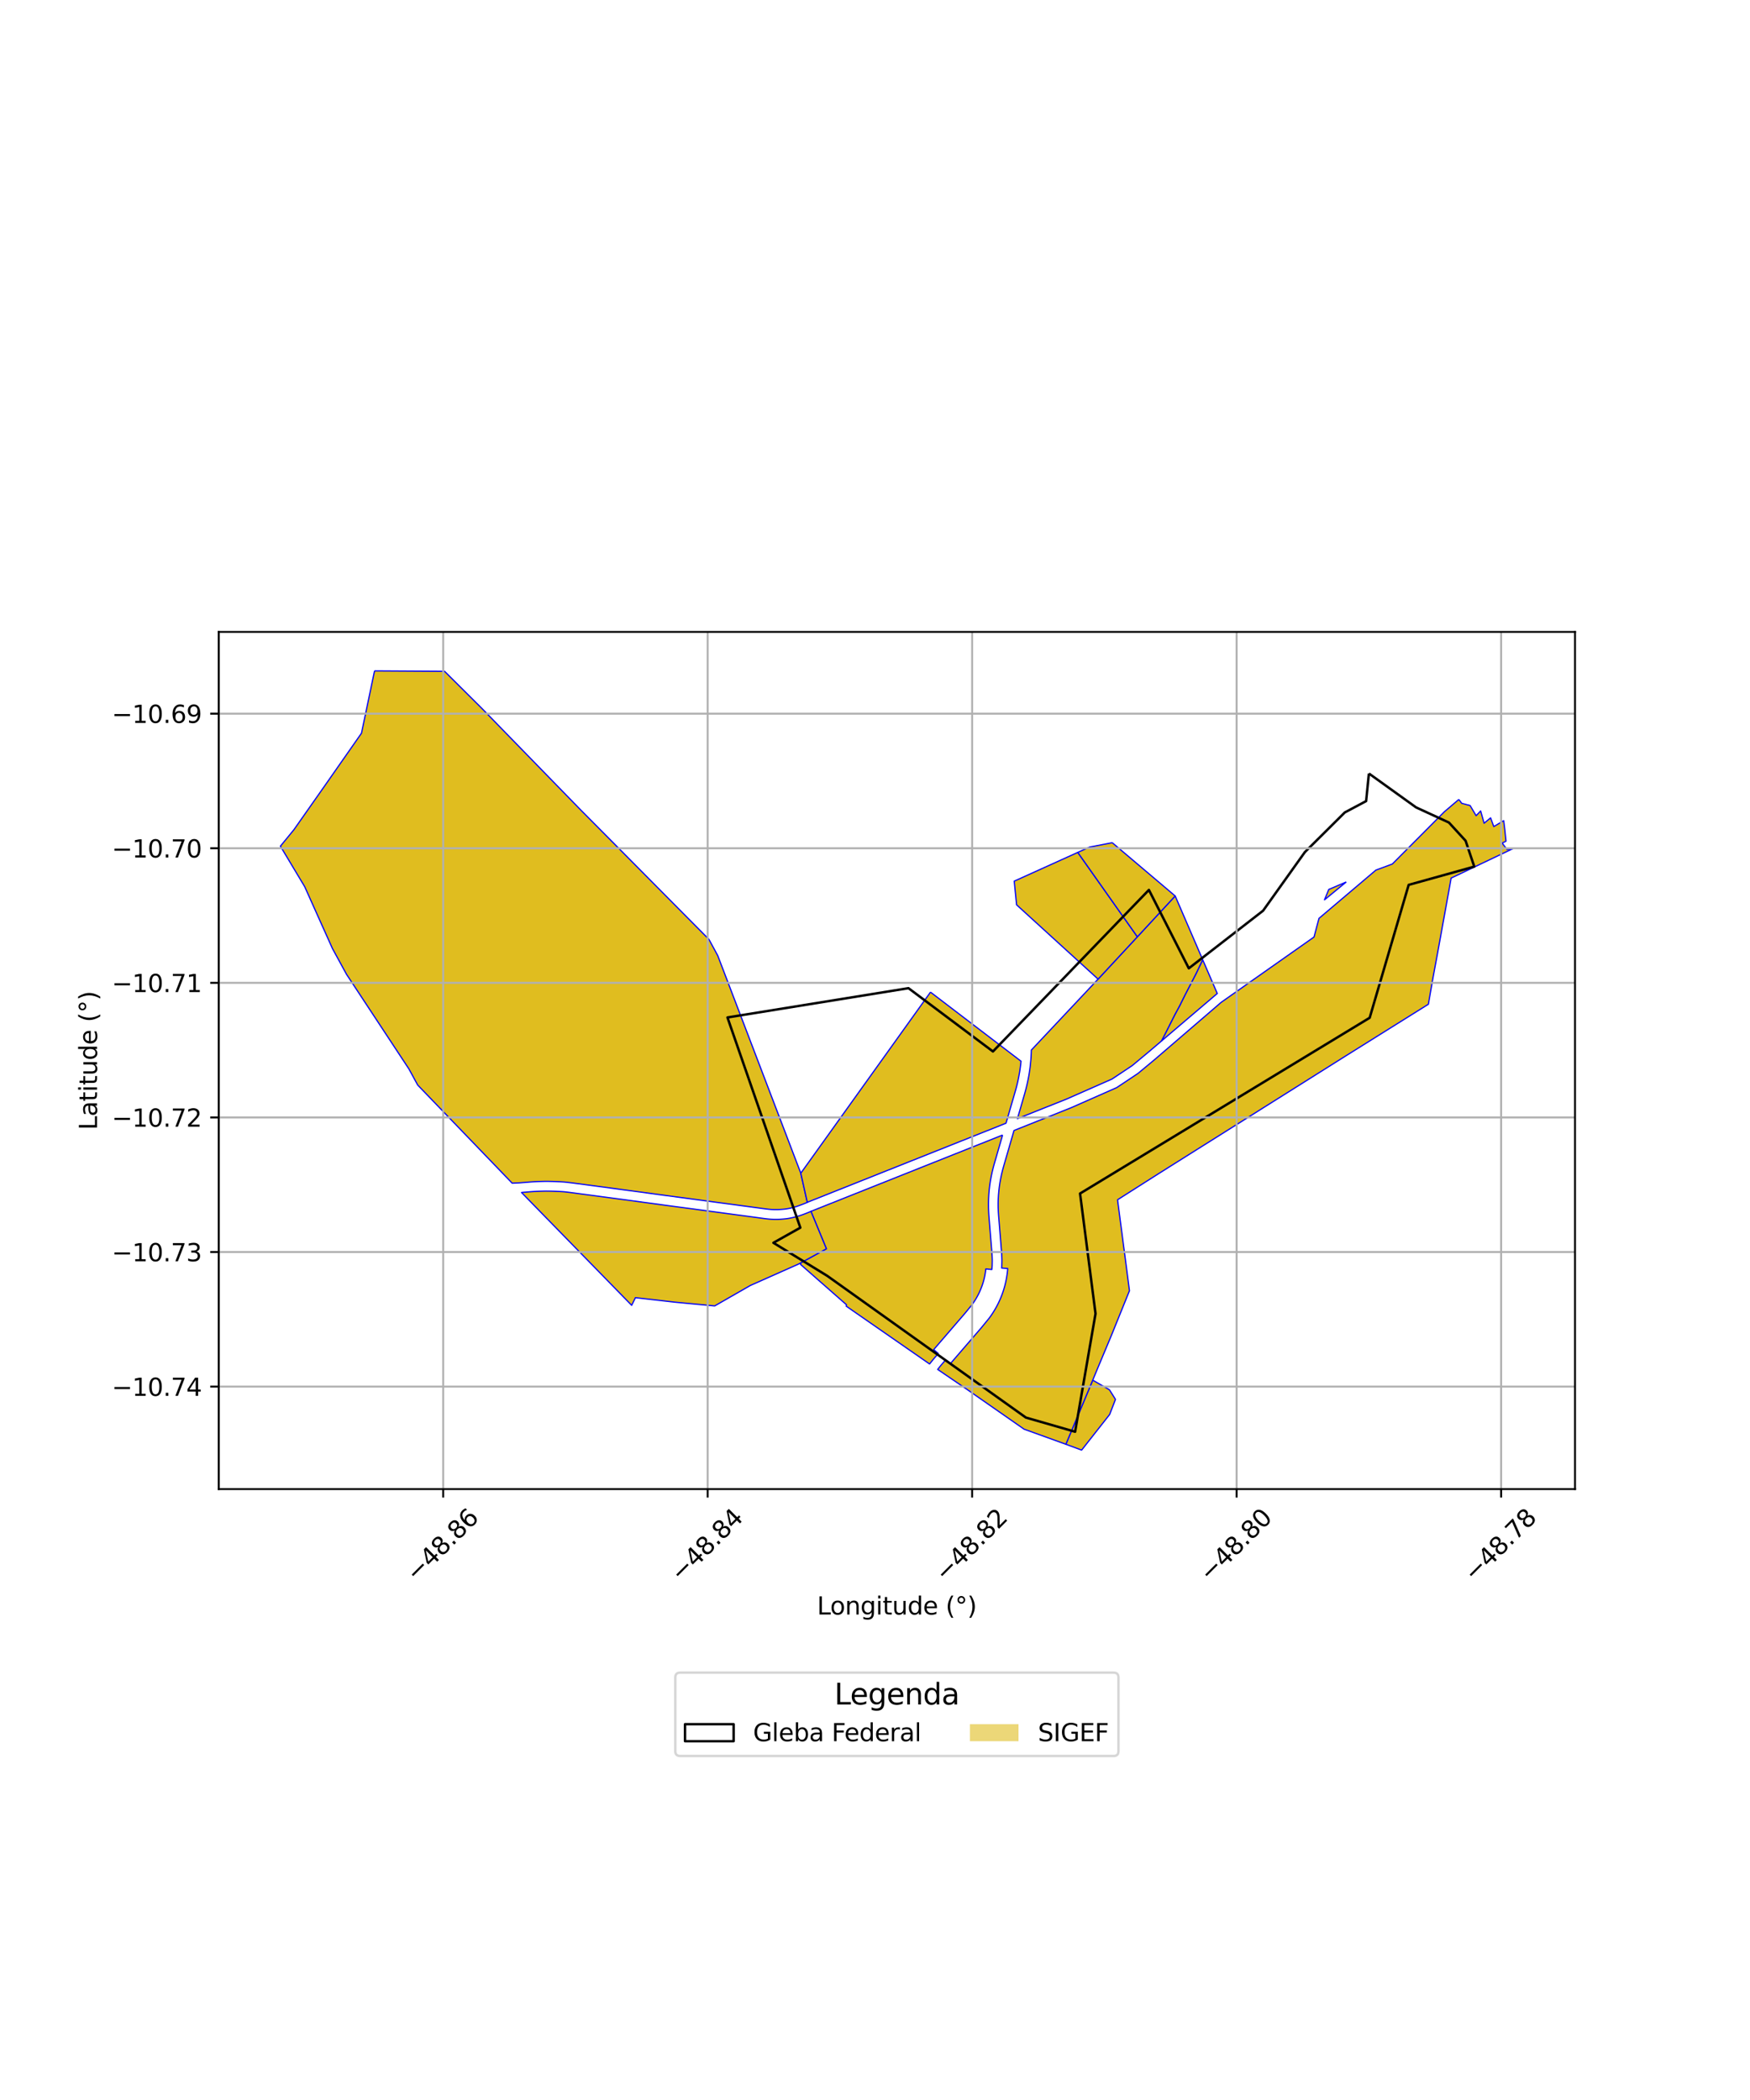 <?xml version="1.0" encoding="utf-8" standalone="no"?>
<!DOCTYPE svg PUBLIC "-//W3C//DTD SVG 1.1//EN"
  "http://www.w3.org/Graphics/SVG/1.1/DTD/svg11.dtd">
<svg xmlns:xlink="http://www.w3.org/1999/xlink" width="720pt" height="864pt" viewBox="0 0 720 864" xmlns="http://www.w3.org/2000/svg" version="1.1">
 <defs>
  <style type="text/css">*{stroke-linejoin: round; stroke-linecap: butt}</style>
 </defs>
 <g id="figure_1">
  <g id="patch_1">
   <path d="M 0 864 
L 720 864 
L 720 0 
L 0 0 
z
" style="fill: #ffffff"/>
  </g>
  <g id="axes_1">
   <g id="patch_2">
    <path d="M 90 612.642 
L 648 612.642 
L 648 259.998 
L 90 259.998 
z
" style="fill: #ffffff"/>
   </g>
   <g id="PatchCollection_1">
    <path d="M 449.586 567.833 
L 456.469 571.81 
L 458.94 575.744 
L 456.543 581.96 
L 445.016 596.613 
L 438.526 594.216 
L 449.586 567.833 
" clip-path="url(#p9f02dd4c73)" style="fill: #e0bd1f; stroke: #0000ff; stroke-width: 0.5"/>
    <path d="M 600.214 328.901 
L 601.378 330.498 
L 604.848 331.434 
L 607.323 335.606 
L 609.185 333.643 
L 610.597 338.704 
L 613.269 336.498 
L 614.587 340.073 
L 618.657 337.649 
L 619.124 341.394 
L 619.623 346.084 
L 618.03 346.862 
L 620.037 349.499 
L 622.636 349.068 
L 597.039 361.272 
L 594.956 372.844 
L 591.522 391.782 
L 589.508 402.651 
L 587.677 413.172 
L 553.917 434.284 
L 541.034 442.392 
L 518.197 456.759 
L 506.613 464.05 
L 492.578 472.874 
L 476.494 482.996 
L 459.808 493.611 
L 459.844 494.041 
L 463.43 521.372 
L 464.695 531.047 
L 457.214 549.549 
L 451.432 563.368 
L 449.586 567.833 
L 438.526 594.216 
L 421.331 588.004 
L 397.742 571.566 
L 385.777 563.417 
L 386.412 562.617 
L 386.685 562.277 
L 386.98 561.914 
L 387.27 561.564 
L 389.047 559.506 
L 390.926 561.145 
L 403.647 546.391 
L 407.017 542.279 
L 407.731 541.286 
L 408.412 540.27 
L 409.062 539.235 
L 409.68 538.18 
L 410.264 537.105 
L 410.814 536.011 
L 411.329 534.901 
L 411.81 533.776 
L 412.254 532.635 
L 412.664 531.481 
L 413.037 530.315 
L 413.374 529.137 
L 413.673 527.949 
L 413.935 526.753 
L 414.159 525.548 
L 414.346 524.338 
L 414.494 523.123 
L 414.604 521.903 
L 412.111 521.714 
L 412.167 521.064 
L 412.223 518.696 
L 412.21 518.182 
L 412.195 517.667 
L 412.176 517.151 
L 412.151 516.638 
L 412.124 516.124 
L 412.094 515.608 
L 412.059 515.095 
L 412.02 514.581 
L 411.978 514.069 
L 411.932 513.555 
L 410.961 501.568 
L 410.936 501.274 
L 410.912 500.98 
L 410.888 500.686 
L 410.865 500.393 
L 410.844 500.097 
L 410.823 499.804 
L 410.803 499.51 
L 410.784 499.214 
L 410.766 498.921 
L 410.747 498.625 
L 410.679 496.896 
L 410.664 495.166 
L 410.704 493.435 
L 410.797 491.706 
L 410.944 489.982 
L 411.145 488.262 
L 411.399 486.55 
L 411.706 484.848 
L 412.064 483.154 
L 412.476 481.474 
L 412.708 480.621 
L 412.865 480.052 
L 412.945 479.767 
L 413.027 479.484 
L 413.107 479.201 
L 413.19 478.918 
L 413.273 478.635 
L 417.189 465.116 
L 440.554 455.803 
L 459.431 447.477 
L 468.174 441.658 
L 475.184 435.83 
L 502.44 412.377 
L 540.632 385.51 
L 542.658 377.846 
L 566.089 357.976 
L 572.837 355.487 
L 594.265 333.968 
L 600.214 328.901 
" clip-path="url(#p9f02dd4c73)" style="fill: #e0bd1f; stroke: #0000ff; stroke-width: 0.5"/>
    <path d="M 412.495 466.986 
L 409.283 478.1 
L 409.198 478.393 
L 409.115 478.687 
L 409.032 478.981 
L 408.95 479.276 
L 408.869 479.57 
L 408.789 479.864 
L 408.709 480.159 
L 408.63 480.455 
L 408.187 482.256 
L 407.802 484.072 
L 407.474 485.898 
L 407.202 487.733 
L 406.987 489.578 
L 406.828 491.427 
L 406.729 493.28 
L 406.686 495.137 
L 406.702 496.992 
L 406.776 498.847 
L 406.794 499.151 
L 406.813 499.457 
L 406.833 499.762 
L 406.854 500.067 
L 406.875 500.371 
L 406.898 500.654 
L 406.921 500.98 
L 406.945 501.285 
L 406.971 501.589 
L 406.996 501.894 
L 407.968 513.881 
L 408.01 514.366 
L 408.051 514.849 
L 408.087 515.333 
L 408.121 515.819 
L 408.151 516.304 
L 408.177 516.788 
L 408.199 517.274 
L 408.217 517.759 
L 408.233 518.245 
L 408.245 518.731 
L 408.195 520.838 
L 408.065 522.321 
L 405.606 522.064 
L 405.476 523.13 
L 405.308 524.192 
L 405.104 525.245 
L 404.862 526.291 
L 404.583 527.326 
L 404.267 528.352 
L 403.913 529.366 
L 403.525 530.366 
L 403.101 531.35 
L 402.642 532.321 
L 402.149 533.273 
L 401.623 534.205 
L 401.063 535.12 
L 400.472 536.013 
L 399.848 536.885 
L 396.872 540.504 
L 384.154 555.263 
L 386.04 556.886 
L 384.223 558.989 
L 383.909 559.37 
L 383.6 559.749 
L 383.312 560.108 
L 383.025 560.47 
L 382.453 561.182 
L 348.144 537.386 
L 348.298 536.845 
L 329.37 520.223 
L 329.432 519.592 
L 339.999 513.793 
L 333.64 498.381 
L 412.495 466.986 
" clip-path="url(#p9f02dd4c73)" style="fill: #e0bd1f; stroke: #0000ff; stroke-width: 0.5"/>
    <path d="M 224.6 490.05 
L 225.304 490.054 
L 225.96 490.064 
L 226.63 490.079 
L 227.384 490.096 
L 228.124 490.119 
L 228.815 490.147 
L 229.547 490.178 
L 230.366 490.218 
L 231.079 490.262 
L 231.847 490.311 
L 232.604 490.384 
L 234.127 490.568 
L 234.883 490.661 
L 255.755 493.448 
L 273.72 495.877 
L 308.902 500.596 
L 312.849 501.128 
L 313.631 501.229 
L 314.438 501.339 
L 315.197 501.431 
L 315.822 501.503 
L 316.658 501.583 
L 317.509 501.634 
L 318.321 501.669 
L 319.112 501.677 
L 319.935 501.674 
L 320.749 501.645 
L 321.594 501.594 
L 322.381 501.531 
L 323.217 501.452 
L 324.052 501.339 
L 324.881 501.203 
L 325.578 501.065 
L 326.352 500.899 
L 327.236 500.686 
L 328.066 500.456 
L 328.903 500.199 
L 329.736 499.919 
L 330.544 499.63 
L 331.308 499.342 
L 332.08 499.042 
L 332.805 498.755 
L 333.64 498.381 
L 339.999 513.793 
L 329.432 519.592 
L 328.522 520.079 
L 308.696 528.891 
L 296.045 536.148 
L 294.038 537.302 
L 277.515 535.739 
L 261.426 533.901 
L 259.892 537.059 
L 214.566 490.634 
L 215.405 490.545 
L 216.213 490.482 
L 217.019 490.416 
L 217.788 490.351 
L 218.57 490.293 
L 219.303 490.241 
L 220.076 490.193 
L 220.861 490.153 
L 221.63 490.122 
L 222.398 490.099 
L 223.069 490.081 
L 223.864 490.061 
L 224.6 490.05 
" clip-path="url(#p9f02dd4c73)" style="fill: #e0bd1f; stroke: #0000ff; stroke-width: 0.5"/>
    <path d="M 154.094 276.027 
L 182.915 276.201 
L 198.206 291.403 
L 238.899 333.216 
L 247.628 342.016 
L 291.684 386.491 
L 295.038 392.675 
L 295.289 393.134 
L 329.471 482.691 
L 332.146 494.668 
L 331.333 495.035 
L 330.635 495.312 
L 329.894 495.6 
L 329.183 495.867 
L 328.439 496.133 
L 327.691 496.386 
L 326.956 496.61 
L 326.243 496.809 
L 325.477 496.993 
L 324.779 497.142 
L 324.177 497.262 
L 323.468 497.378 
L 322.767 497.473 
L 322.038 497.541 
L 321.316 497.599 
L 320.56 497.645 
L 319.855 497.67 
L 319.125 497.673 
L 318.428 497.665 
L 317.713 497.635 
L 316.965 497.59 
L 316.236 497.521 
L 315.661 497.455 
L 314.941 497.367 
L 314.151 497.259 
L 313.368 497.158 
L 309.431 496.627 
L 274.248 491.908 
L 256.282 489.479 
L 235.386 486.689 
L 234.605 486.592 
L 233.027 486.403 
L 232.161 486.32 
L 231.33 486.266 
L 230.586 486.22 
L 229.726 486.178 
L 228.977 486.146 
L 228.268 486.118 
L 227.491 486.094 
L 226.716 486.077 
L 226.031 486.06 
L 225.346 486.052 
L 224.585 486.046 
L 223.782 486.058 
L 222.969 486.078 
L 222.288 486.097 
L 221.489 486.12 
L 220.678 486.154 
L 219.854 486.195 
L 219.044 486.246 
L 218.281 486.298 
L 217.474 486.36 
L 216.692 486.426 
L 215.899 486.49 
L 215.093 486.554 
L 214.28 486.618 
L 213.528 486.675 
L 210.729 486.806 
L 171.853 446.423 
L 168.263 439.835 
L 142.539 400.818 
L 136.778 390.256 
L 125.351 364.793 
L 115.364 348.147 
L 120.932 341.353 
L 133.881 322.902 
L 148.725 301.656 
L 154.094 276.027 
" clip-path="url(#p9f02dd4c73)" style="fill: #e0bd1f; stroke: #0000ff; stroke-width: 0.5"/>
    <path d="M 382.83 408.193 
L 420.079 436.615 
L 419.921 438.068 
L 419.669 439.992 
L 419.495 441.114 
L 419.09 443.346 
L 418.86 444.456 
L 418.611 445.562 
L 418.342 446.665 
L 418.056 447.762 
L 417.991 448 
L 417.858 448.474 
L 417.792 448.712 
L 417.725 448.949 
L 417.659 449.186 
L 417.591 449.423 
L 417.453 449.897 
L 413.902 462.121 
L 332.146 494.668 
L 329.471 482.691 
L 382.83 408.193 
" clip-path="url(#p9f02dd4c73)" style="fill: #e0bd1f; stroke: #0000ff; stroke-width: 0.5"/>
    <path d="M 483.505 368.632 
L 494.848 394.917 
L 492.194 400.475 
L 487.551 409.453 
L 485.343 413.905 
L 483.397 417.499 
L 479.351 425.516 
L 477.935 428.242 
L 472.636 432.755 
L 465.803 438.436 
L 457.522 443.949 
L 439.023 452.107 
L 418.597 460.249 
L 421.203 451.254 
L 421.274 451.011 
L 421.345 450.767 
L 421.415 450.523 
L 421.486 450.278 
L 421.555 450.035 
L 421.623 449.791 
L 421.691 449.546 
L 421.759 449.302 
L 421.827 449.057 
L 421.895 448.812 
L 422.211 447.599 
L 422.506 446.379 
L 422.779 445.155 
L 423.032 443.926 
L 423.261 442.692 
L 423.47 441.454 
L 423.657 440.214 
L 423.822 438.969 
L 424.085 436.473 
L 424.123 436.036 
L 424.158 435.601 
L 424.189 435.164 
L 424.218 434.726 
L 424.244 434.289 
L 424.268 433.852 
L 424.289 433.415 
L 424.322 432.538 
L 424.324 432.029 
L 451.779 402.84 
L 467.946 385.425 
L 483.505 368.632 
" clip-path="url(#p9f02dd4c73)" style="fill: #e0bd1f; stroke: #0000ff; stroke-width: 0.5"/>
    <path d="M 443.426 350.701 
L 467.946 385.425 
L 451.779 402.84 
L 418.24 372.263 
L 417.283 362.525 
L 443.426 350.701 
" clip-path="url(#p9f02dd4c73)" style="fill: #e0bd1f; stroke: #0000ff; stroke-width: 0.5"/>
    <path d="M 457.617 346.715 
L 483.505 368.632 
L 467.946 385.425 
L 443.426 350.701 
L 448.326 348.494 
L 457.617 346.715 
" clip-path="url(#p9f02dd4c73)" style="fill: #e0bd1f; stroke: #0000ff; stroke-width: 0.5"/>
    <path d="M 553.9 362.864 
L 544.939 370.206 
L 546.692 365.942 
L 553.9 362.864 
" clip-path="url(#p9f02dd4c73)" style="fill: #e0bd1f; stroke: #0000ff; stroke-width: 0.5"/>
    <path d="M 494.848 394.917 
L 500.82 408.753 
L 477.935 428.242 
L 479.351 425.516 
L 483.397 417.499 
L 485.343 413.905 
L 487.551 409.453 
L 492.194 400.475 
L 494.848 394.917 
" clip-path="url(#p9f02dd4c73)" style="fill: #e0bd1f; stroke: #0000ff; stroke-width: 0.5"/>
   </g>
   <g id="PatchCollection_2">
    <path d="M 563.208 318.239 
L 582.623 332.191 
L 596.117 338.41 
L 602.992 345.925 
L 606.557 356.55 
L 579.567 364.065 
L 563.526 418.744 
L 444.365 491.044 
L 450.73 540.474 
L 442.328 589.063 
L 422.086 583.233 
L 340.353 524.926 
L 318.202 511.321 
L 329.277 505.102 
L 299.296 418.614 
L 373.772 406.564 
L 408.527 432.608 
L 472.691 366.138 
L 489.114 398.401 
L 519.668 374.69 
L 536.855 350.59 
L 553.278 334.264 
L 562.062 329.599 
L 563.208 318.239 
" clip-path="url(#p9f02dd4c73)" style="fill: none; stroke: #000000"/>
   </g>
   <g id="matplotlib.axis_1">
    <g id="xtick_1">
     <g id="line2d_1">
      <path d="M 182.336 612.642 
L 182.336 259.998 
" clip-path="url(#p9f02dd4c73)" style="fill: none; stroke: #b0b0b0; stroke-width: 0.8; stroke-linecap: square"/>
     </g>
     <g id="line2d_2">
      <defs>
       <path id="m4ff7dc785c" d="M 0 0 
L 0 3.5 
" style="stroke: #000000; stroke-width: 0.8"/>
      </defs>
      <g>
       <use xlink:href="#m4ff7dc785c" x="182.336" y="612.642" style="stroke: #000000; stroke-width: 0.8"/>
      </g>
     </g>
     <g id="text_1">
      <!-- −48.86 -->
      <g transform="translate(171.203 651.184) rotate(-45) scale(0.1 -0.1)">
       <defs>
        <path id="DejaVuSans-2212" d="M 678 2272 
L 4684 2272 
L 4684 1741 
L 678 1741 
L 678 2272 
z
" transform="scale(0.016)"/>
        <path id="DejaVuSans-34" d="M 2419 4116 
L 825 1625 
L 2419 1625 
L 2419 4116 
z
M 2253 4666 
L 3047 4666 
L 3047 1625 
L 3713 1625 
L 3713 1100 
L 3047 1100 
L 3047 0 
L 2419 0 
L 2419 1100 
L 313 1100 
L 313 1709 
L 2253 4666 
z
" transform="scale(0.016)"/>
        <path id="DejaVuSans-38" d="M 2034 2216 
Q 1584 2216 1326 1975 
Q 1069 1734 1069 1313 
Q 1069 891 1326 650 
Q 1584 409 2034 409 
Q 2484 409 2743 651 
Q 3003 894 3003 1313 
Q 3003 1734 2745 1975 
Q 2488 2216 2034 2216 
z
M 1403 2484 
Q 997 2584 770 2862 
Q 544 3141 544 3541 
Q 544 4100 942 4425 
Q 1341 4750 2034 4750 
Q 2731 4750 3128 4425 
Q 3525 4100 3525 3541 
Q 3525 3141 3298 2862 
Q 3072 2584 2669 2484 
Q 3125 2378 3379 2068 
Q 3634 1759 3634 1313 
Q 3634 634 3220 271 
Q 2806 -91 2034 -91 
Q 1263 -91 848 271 
Q 434 634 434 1313 
Q 434 1759 690 2068 
Q 947 2378 1403 2484 
z
M 1172 3481 
Q 1172 3119 1398 2916 
Q 1625 2713 2034 2713 
Q 2441 2713 2670 2916 
Q 2900 3119 2900 3481 
Q 2900 3844 2670 4047 
Q 2441 4250 2034 4250 
Q 1625 4250 1398 4047 
Q 1172 3844 1172 3481 
z
" transform="scale(0.016)"/>
        <path id="DejaVuSans-2e" d="M 684 794 
L 1344 794 
L 1344 0 
L 684 0 
L 684 794 
z
" transform="scale(0.016)"/>
        <path id="DejaVuSans-36" d="M 2113 2584 
Q 1688 2584 1439 2293 
Q 1191 2003 1191 1497 
Q 1191 994 1439 701 
Q 1688 409 2113 409 
Q 2538 409 2786 701 
Q 3034 994 3034 1497 
Q 3034 2003 2786 2293 
Q 2538 2584 2113 2584 
z
M 3366 4563 
L 3366 3988 
Q 3128 4100 2886 4159 
Q 2644 4219 2406 4219 
Q 1781 4219 1451 3797 
Q 1122 3375 1075 2522 
Q 1259 2794 1537 2939 
Q 1816 3084 2150 3084 
Q 2853 3084 3261 2657 
Q 3669 2231 3669 1497 
Q 3669 778 3244 343 
Q 2819 -91 2113 -91 
Q 1303 -91 875 529 
Q 447 1150 447 2328 
Q 447 3434 972 4092 
Q 1497 4750 2381 4750 
Q 2619 4750 2861 4703 
Q 3103 4656 3366 4563 
z
" transform="scale(0.016)"/>
       </defs>
       <use xlink:href="#DejaVuSans-2212"/>
       <use xlink:href="#DejaVuSans-34" transform="translate(83.789 0)"/>
       <use xlink:href="#DejaVuSans-38" transform="translate(147.412 0)"/>
       <use xlink:href="#DejaVuSans-2e" transform="translate(211.035 0)"/>
       <use xlink:href="#DejaVuSans-38" transform="translate(242.822 0)"/>
       <use xlink:href="#DejaVuSans-36" transform="translate(306.445 0)"/>
      </g>
     </g>
    </g>
    <g id="xtick_2">
     <g id="line2d_3">
      <path d="M 291.154 612.642 
L 291.154 259.998 
" clip-path="url(#p9f02dd4c73)" style="fill: none; stroke: #b0b0b0; stroke-width: 0.8; stroke-linecap: square"/>
     </g>
     <g id="line2d_4">
      <g>
       <use xlink:href="#m4ff7dc785c" x="291.154" y="612.642" style="stroke: #000000; stroke-width: 0.8"/>
      </g>
     </g>
     <g id="text_2">
      <!-- −48.84 -->
      <g transform="translate(280.021 651.184) rotate(-45) scale(0.1 -0.1)">
       <use xlink:href="#DejaVuSans-2212"/>
       <use xlink:href="#DejaVuSans-34" transform="translate(83.789 0)"/>
       <use xlink:href="#DejaVuSans-38" transform="translate(147.412 0)"/>
       <use xlink:href="#DejaVuSans-2e" transform="translate(211.035 0)"/>
       <use xlink:href="#DejaVuSans-38" transform="translate(242.822 0)"/>
       <use xlink:href="#DejaVuSans-34" transform="translate(306.445 0)"/>
      </g>
     </g>
    </g>
    <g id="xtick_3">
     <g id="line2d_5">
      <path d="M 399.971 612.642 
L 399.971 259.998 
" clip-path="url(#p9f02dd4c73)" style="fill: none; stroke: #b0b0b0; stroke-width: 0.8; stroke-linecap: square"/>
     </g>
     <g id="line2d_6">
      <g>
       <use xlink:href="#m4ff7dc785c" x="399.971" y="612.642" style="stroke: #000000; stroke-width: 0.8"/>
      </g>
     </g>
     <g id="text_3">
      <!-- −48.82 -->
      <g transform="translate(388.838 651.184) rotate(-45) scale(0.1 -0.1)">
       <defs>
        <path id="DejaVuSans-32" d="M 1228 531 
L 3431 531 
L 3431 0 
L 469 0 
L 469 531 
Q 828 903 1448 1529 
Q 2069 2156 2228 2338 
Q 2531 2678 2651 2914 
Q 2772 3150 2772 3378 
Q 2772 3750 2511 3984 
Q 2250 4219 1831 4219 
Q 1534 4219 1204 4116 
Q 875 4013 500 3803 
L 500 4441 
Q 881 4594 1212 4672 
Q 1544 4750 1819 4750 
Q 2544 4750 2975 4387 
Q 3406 4025 3406 3419 
Q 3406 3131 3298 2873 
Q 3191 2616 2906 2266 
Q 2828 2175 2409 1742 
Q 1991 1309 1228 531 
z
" transform="scale(0.016)"/>
       </defs>
       <use xlink:href="#DejaVuSans-2212"/>
       <use xlink:href="#DejaVuSans-34" transform="translate(83.789 0)"/>
       <use xlink:href="#DejaVuSans-38" transform="translate(147.412 0)"/>
       <use xlink:href="#DejaVuSans-2e" transform="translate(211.035 0)"/>
       <use xlink:href="#DejaVuSans-38" transform="translate(242.822 0)"/>
       <use xlink:href="#DejaVuSans-32" transform="translate(306.445 0)"/>
      </g>
     </g>
    </g>
    <g id="xtick_4">
     <g id="line2d_7">
      <path d="M 508.789 612.642 
L 508.789 259.998 
" clip-path="url(#p9f02dd4c73)" style="fill: none; stroke: #b0b0b0; stroke-width: 0.8; stroke-linecap: square"/>
     </g>
     <g id="line2d_8">
      <g>
       <use xlink:href="#m4ff7dc785c" x="508.789" y="612.642" style="stroke: #000000; stroke-width: 0.8"/>
      </g>
     </g>
     <g id="text_4">
      <!-- −48.80 -->
      <g transform="translate(497.656 651.184) rotate(-45) scale(0.1 -0.1)">
       <defs>
        <path id="DejaVuSans-30" d="M 2034 4250 
Q 1547 4250 1301 3770 
Q 1056 3291 1056 2328 
Q 1056 1369 1301 889 
Q 1547 409 2034 409 
Q 2525 409 2770 889 
Q 3016 1369 3016 2328 
Q 3016 3291 2770 3770 
Q 2525 4250 2034 4250 
z
M 2034 4750 
Q 2819 4750 3233 4129 
Q 3647 3509 3647 2328 
Q 3647 1150 3233 529 
Q 2819 -91 2034 -91 
Q 1250 -91 836 529 
Q 422 1150 422 2328 
Q 422 3509 836 4129 
Q 1250 4750 2034 4750 
z
" transform="scale(0.016)"/>
       </defs>
       <use xlink:href="#DejaVuSans-2212"/>
       <use xlink:href="#DejaVuSans-34" transform="translate(83.789 0)"/>
       <use xlink:href="#DejaVuSans-38" transform="translate(147.412 0)"/>
       <use xlink:href="#DejaVuSans-2e" transform="translate(211.035 0)"/>
       <use xlink:href="#DejaVuSans-38" transform="translate(242.822 0)"/>
       <use xlink:href="#DejaVuSans-30" transform="translate(306.445 0)"/>
      </g>
     </g>
    </g>
    <g id="xtick_5">
     <g id="line2d_9">
      <path d="M 617.607 612.642 
L 617.607 259.998 
" clip-path="url(#p9f02dd4c73)" style="fill: none; stroke: #b0b0b0; stroke-width: 0.8; stroke-linecap: square"/>
     </g>
     <g id="line2d_10">
      <g>
       <use xlink:href="#m4ff7dc785c" x="617.607" y="612.642" style="stroke: #000000; stroke-width: 0.8"/>
      </g>
     </g>
     <g id="text_5">
      <!-- −48.78 -->
      <g transform="translate(606.474 651.184) rotate(-45) scale(0.1 -0.1)">
       <defs>
        <path id="DejaVuSans-37" d="M 525 4666 
L 3525 4666 
L 3525 4397 
L 1831 0 
L 1172 0 
L 2766 4134 
L 525 4134 
L 525 4666 
z
" transform="scale(0.016)"/>
       </defs>
       <use xlink:href="#DejaVuSans-2212"/>
       <use xlink:href="#DejaVuSans-34" transform="translate(83.789 0)"/>
       <use xlink:href="#DejaVuSans-38" transform="translate(147.412 0)"/>
       <use xlink:href="#DejaVuSans-2e" transform="translate(211.035 0)"/>
       <use xlink:href="#DejaVuSans-37" transform="translate(242.822 0)"/>
       <use xlink:href="#DejaVuSans-38" transform="translate(306.445 0)"/>
      </g>
     </g>
    </g>
    <g id="text_6">
     <!-- Longitude (°) -->
     <g transform="translate(336.14 664.253) scale(0.1 -0.1)">
      <defs>
       <path id="DejaVuSans-4c" d="M 628 4666 
L 1259 4666 
L 1259 531 
L 3531 531 
L 3531 0 
L 628 0 
L 628 4666 
z
" transform="scale(0.016)"/>
       <path id="DejaVuSans-6f" d="M 1959 3097 
Q 1497 3097 1228 2736 
Q 959 2375 959 1747 
Q 959 1119 1226 758 
Q 1494 397 1959 397 
Q 2419 397 2687 759 
Q 2956 1122 2956 1747 
Q 2956 2369 2687 2733 
Q 2419 3097 1959 3097 
z
M 1959 3584 
Q 2709 3584 3137 3096 
Q 3566 2609 3566 1747 
Q 3566 888 3137 398 
Q 2709 -91 1959 -91 
Q 1206 -91 779 398 
Q 353 888 353 1747 
Q 353 2609 779 3096 
Q 1206 3584 1959 3584 
z
" transform="scale(0.016)"/>
       <path id="DejaVuSans-6e" d="M 3513 2113 
L 3513 0 
L 2938 0 
L 2938 2094 
Q 2938 2591 2744 2837 
Q 2550 3084 2163 3084 
Q 1697 3084 1428 2787 
Q 1159 2491 1159 1978 
L 1159 0 
L 581 0 
L 581 3500 
L 1159 3500 
L 1159 2956 
Q 1366 3272 1645 3428 
Q 1925 3584 2291 3584 
Q 2894 3584 3203 3211 
Q 3513 2838 3513 2113 
z
" transform="scale(0.016)"/>
       <path id="DejaVuSans-67" d="M 2906 1791 
Q 2906 2416 2648 2759 
Q 2391 3103 1925 3103 
Q 1463 3103 1205 2759 
Q 947 2416 947 1791 
Q 947 1169 1205 825 
Q 1463 481 1925 481 
Q 2391 481 2648 825 
Q 2906 1169 2906 1791 
z
M 3481 434 
Q 3481 -459 3084 -895 
Q 2688 -1331 1869 -1331 
Q 1566 -1331 1297 -1286 
Q 1028 -1241 775 -1147 
L 775 -588 
Q 1028 -725 1275 -790 
Q 1522 -856 1778 -856 
Q 2344 -856 2625 -561 
Q 2906 -266 2906 331 
L 2906 616 
Q 2728 306 2450 153 
Q 2172 0 1784 0 
Q 1141 0 747 490 
Q 353 981 353 1791 
Q 353 2603 747 3093 
Q 1141 3584 1784 3584 
Q 2172 3584 2450 3431 
Q 2728 3278 2906 2969 
L 2906 3500 
L 3481 3500 
L 3481 434 
z
" transform="scale(0.016)"/>
       <path id="DejaVuSans-69" d="M 603 3500 
L 1178 3500 
L 1178 0 
L 603 0 
L 603 3500 
z
M 603 4863 
L 1178 4863 
L 1178 4134 
L 603 4134 
L 603 4863 
z
" transform="scale(0.016)"/>
       <path id="DejaVuSans-74" d="M 1172 4494 
L 1172 3500 
L 2356 3500 
L 2356 3053 
L 1172 3053 
L 1172 1153 
Q 1172 725 1289 603 
Q 1406 481 1766 481 
L 2356 481 
L 2356 0 
L 1766 0 
Q 1100 0 847 248 
Q 594 497 594 1153 
L 594 3053 
L 172 3053 
L 172 3500 
L 594 3500 
L 594 4494 
L 1172 4494 
z
" transform="scale(0.016)"/>
       <path id="DejaVuSans-75" d="M 544 1381 
L 544 3500 
L 1119 3500 
L 1119 1403 
Q 1119 906 1312 657 
Q 1506 409 1894 409 
Q 2359 409 2629 706 
Q 2900 1003 2900 1516 
L 2900 3500 
L 3475 3500 
L 3475 0 
L 2900 0 
L 2900 538 
Q 2691 219 2414 64 
Q 2138 -91 1772 -91 
Q 1169 -91 856 284 
Q 544 659 544 1381 
z
M 1991 3584 
L 1991 3584 
z
" transform="scale(0.016)"/>
       <path id="DejaVuSans-64" d="M 2906 2969 
L 2906 4863 
L 3481 4863 
L 3481 0 
L 2906 0 
L 2906 525 
Q 2725 213 2448 61 
Q 2172 -91 1784 -91 
Q 1150 -91 751 415 
Q 353 922 353 1747 
Q 353 2572 751 3078 
Q 1150 3584 1784 3584 
Q 2172 3584 2448 3432 
Q 2725 3281 2906 2969 
z
M 947 1747 
Q 947 1113 1208 752 
Q 1469 391 1925 391 
Q 2381 391 2643 752 
Q 2906 1113 2906 1747 
Q 2906 2381 2643 2742 
Q 2381 3103 1925 3103 
Q 1469 3103 1208 2742 
Q 947 2381 947 1747 
z
" transform="scale(0.016)"/>
       <path id="DejaVuSans-65" d="M 3597 1894 
L 3597 1613 
L 953 1613 
Q 991 1019 1311 708 
Q 1631 397 2203 397 
Q 2534 397 2845 478 
Q 3156 559 3463 722 
L 3463 178 
Q 3153 47 2828 -22 
Q 2503 -91 2169 -91 
Q 1331 -91 842 396 
Q 353 884 353 1716 
Q 353 2575 817 3079 
Q 1281 3584 2069 3584 
Q 2775 3584 3186 3129 
Q 3597 2675 3597 1894 
z
M 3022 2063 
Q 3016 2534 2758 2815 
Q 2500 3097 2075 3097 
Q 1594 3097 1305 2825 
Q 1016 2553 972 2059 
L 3022 2063 
z
" transform="scale(0.016)"/>
       <path id="DejaVuSans-20" transform="scale(0.016)"/>
       <path id="DejaVuSans-28" d="M 1984 4856 
Q 1566 4138 1362 3434 
Q 1159 2731 1159 2009 
Q 1159 1288 1364 580 
Q 1569 -128 1984 -844 
L 1484 -844 
Q 1016 -109 783 600 
Q 550 1309 550 2009 
Q 550 2706 781 3412 
Q 1013 4119 1484 4856 
L 1984 4856 
z
" transform="scale(0.016)"/>
       <path id="DejaVuSans-b0" d="M 1600 4347 
Q 1350 4347 1178 4173 
Q 1006 4000 1006 3750 
Q 1006 3503 1178 3333 
Q 1350 3163 1600 3163 
Q 1850 3163 2022 3333 
Q 2194 3503 2194 3750 
Q 2194 3997 2020 4172 
Q 1847 4347 1600 4347 
z
M 1600 4750 
Q 1800 4750 1984 4673 
Q 2169 4597 2303 4453 
Q 2447 4313 2519 4134 
Q 2591 3956 2591 3750 
Q 2591 3338 2302 3052 
Q 2013 2766 1594 2766 
Q 1172 2766 890 3047 
Q 609 3328 609 3750 
Q 609 4169 896 4459 
Q 1184 4750 1600 4750 
z
" transform="scale(0.016)"/>
       <path id="DejaVuSans-29" d="M 513 4856 
L 1013 4856 
Q 1481 4119 1714 3412 
Q 1947 2706 1947 2009 
Q 1947 1309 1714 600 
Q 1481 -109 1013 -844 
L 513 -844 
Q 928 -128 1133 580 
Q 1338 1288 1338 2009 
Q 1338 2731 1133 3434 
Q 928 4138 513 4856 
z
" transform="scale(0.016)"/>
      </defs>
      <use xlink:href="#DejaVuSans-4c"/>
      <use xlink:href="#DejaVuSans-6f" transform="translate(53.963 0)"/>
      <use xlink:href="#DejaVuSans-6e" transform="translate(115.145 0)"/>
      <use xlink:href="#DejaVuSans-67" transform="translate(178.523 0)"/>
      <use xlink:href="#DejaVuSans-69" transform="translate(242 0)"/>
      <use xlink:href="#DejaVuSans-74" transform="translate(269.783 0)"/>
      <use xlink:href="#DejaVuSans-75" transform="translate(308.992 0)"/>
      <use xlink:href="#DejaVuSans-64" transform="translate(372.371 0)"/>
      <use xlink:href="#DejaVuSans-65" transform="translate(435.848 0)"/>
      <use xlink:href="#DejaVuSans-20" transform="translate(497.371 0)"/>
      <use xlink:href="#DejaVuSans-28" transform="translate(529.158 0)"/>
      <use xlink:href="#DejaVuSans-b0" transform="translate(568.172 0)"/>
      <use xlink:href="#DejaVuSans-29" transform="translate(618.172 0)"/>
     </g>
    </g>
   </g>
   <g id="matplotlib.axis_2">
    <g id="ytick_1">
     <g id="line2d_11">
      <path d="M 90 570.494 
L 648 570.494 
" clip-path="url(#p9f02dd4c73)" style="fill: none; stroke: #b0b0b0; stroke-width: 0.8; stroke-linecap: square"/>
     </g>
     <g id="line2d_12">
      <defs>
       <path id="m5c0fca5cfd" d="M 0 0 
L -3.5 0 
" style="stroke: #000000; stroke-width: 0.8"/>
      </defs>
      <g>
       <use xlink:href="#m5c0fca5cfd" x="90" y="570.494" style="stroke: #000000; stroke-width: 0.8"/>
      </g>
     </g>
     <g id="text_7">
      <!-- −10.74 -->
      <g transform="translate(45.992 574.294) scale(0.1 -0.1)">
       <defs>
        <path id="DejaVuSans-31" d="M 794 531 
L 1825 531 
L 1825 4091 
L 703 3866 
L 703 4441 
L 1819 4666 
L 2450 4666 
L 2450 531 
L 3481 531 
L 3481 0 
L 794 0 
L 794 531 
z
" transform="scale(0.016)"/>
       </defs>
       <use xlink:href="#DejaVuSans-2212"/>
       <use xlink:href="#DejaVuSans-31" transform="translate(83.789 0)"/>
       <use xlink:href="#DejaVuSans-30" transform="translate(147.412 0)"/>
       <use xlink:href="#DejaVuSans-2e" transform="translate(211.035 0)"/>
       <use xlink:href="#DejaVuSans-37" transform="translate(242.822 0)"/>
       <use xlink:href="#DejaVuSans-34" transform="translate(306.445 0)"/>
      </g>
     </g>
    </g>
    <g id="ytick_2">
     <g id="line2d_13">
      <path d="M 90 515.119 
L 648 515.119 
" clip-path="url(#p9f02dd4c73)" style="fill: none; stroke: #b0b0b0; stroke-width: 0.8; stroke-linecap: square"/>
     </g>
     <g id="line2d_14">
      <g>
       <use xlink:href="#m5c0fca5cfd" x="90" y="515.119" style="stroke: #000000; stroke-width: 0.8"/>
      </g>
     </g>
     <g id="text_8">
      <!-- −10.73 -->
      <g transform="translate(45.992 518.919) scale(0.1 -0.1)">
       <defs>
        <path id="DejaVuSans-33" d="M 2597 2516 
Q 3050 2419 3304 2112 
Q 3559 1806 3559 1356 
Q 3559 666 3084 287 
Q 2609 -91 1734 -91 
Q 1441 -91 1130 -33 
Q 819 25 488 141 
L 488 750 
Q 750 597 1062 519 
Q 1375 441 1716 441 
Q 2309 441 2620 675 
Q 2931 909 2931 1356 
Q 2931 1769 2642 2001 
Q 2353 2234 1838 2234 
L 1294 2234 
L 1294 2753 
L 1863 2753 
Q 2328 2753 2575 2939 
Q 2822 3125 2822 3475 
Q 2822 3834 2567 4026 
Q 2313 4219 1838 4219 
Q 1578 4219 1281 4162 
Q 984 4106 628 3988 
L 628 4550 
Q 988 4650 1302 4700 
Q 1616 4750 1894 4750 
Q 2613 4750 3031 4423 
Q 3450 4097 3450 3541 
Q 3450 3153 3228 2886 
Q 3006 2619 2597 2516 
z
" transform="scale(0.016)"/>
       </defs>
       <use xlink:href="#DejaVuSans-2212"/>
       <use xlink:href="#DejaVuSans-31" transform="translate(83.789 0)"/>
       <use xlink:href="#DejaVuSans-30" transform="translate(147.412 0)"/>
       <use xlink:href="#DejaVuSans-2e" transform="translate(211.035 0)"/>
       <use xlink:href="#DejaVuSans-37" transform="translate(242.822 0)"/>
       <use xlink:href="#DejaVuSans-33" transform="translate(306.445 0)"/>
      </g>
     </g>
    </g>
    <g id="ytick_3">
     <g id="line2d_15">
      <path d="M 90 459.744 
L 648 459.744 
" clip-path="url(#p9f02dd4c73)" style="fill: none; stroke: #b0b0b0; stroke-width: 0.8; stroke-linecap: square"/>
     </g>
     <g id="line2d_16">
      <g>
       <use xlink:href="#m5c0fca5cfd" x="90" y="459.744" style="stroke: #000000; stroke-width: 0.8"/>
      </g>
     </g>
     <g id="text_9">
      <!-- −10.72 -->
      <g transform="translate(45.992 463.544) scale(0.1 -0.1)">
       <use xlink:href="#DejaVuSans-2212"/>
       <use xlink:href="#DejaVuSans-31" transform="translate(83.789 0)"/>
       <use xlink:href="#DejaVuSans-30" transform="translate(147.412 0)"/>
       <use xlink:href="#DejaVuSans-2e" transform="translate(211.035 0)"/>
       <use xlink:href="#DejaVuSans-37" transform="translate(242.822 0)"/>
       <use xlink:href="#DejaVuSans-32" transform="translate(306.445 0)"/>
      </g>
     </g>
    </g>
    <g id="ytick_4">
     <g id="line2d_17">
      <path d="M 90 404.369 
L 648 404.369 
" clip-path="url(#p9f02dd4c73)" style="fill: none; stroke: #b0b0b0; stroke-width: 0.8; stroke-linecap: square"/>
     </g>
     <g id="line2d_18">
      <g>
       <use xlink:href="#m5c0fca5cfd" x="90" y="404.369" style="stroke: #000000; stroke-width: 0.8"/>
      </g>
     </g>
     <g id="text_10">
      <!-- −10.71 -->
      <g transform="translate(45.992 408.169) scale(0.1 -0.1)">
       <use xlink:href="#DejaVuSans-2212"/>
       <use xlink:href="#DejaVuSans-31" transform="translate(83.789 0)"/>
       <use xlink:href="#DejaVuSans-30" transform="translate(147.412 0)"/>
       <use xlink:href="#DejaVuSans-2e" transform="translate(211.035 0)"/>
       <use xlink:href="#DejaVuSans-37" transform="translate(242.822 0)"/>
       <use xlink:href="#DejaVuSans-31" transform="translate(306.445 0)"/>
      </g>
     </g>
    </g>
    <g id="ytick_5">
     <g id="line2d_19">
      <path d="M 90 348.994 
L 648 348.994 
" clip-path="url(#p9f02dd4c73)" style="fill: none; stroke: #b0b0b0; stroke-width: 0.8; stroke-linecap: square"/>
     </g>
     <g id="line2d_20">
      <g>
       <use xlink:href="#m5c0fca5cfd" x="90" y="348.994" style="stroke: #000000; stroke-width: 0.8"/>
      </g>
     </g>
     <g id="text_11">
      <!-- −10.70 -->
      <g transform="translate(45.992 352.794) scale(0.1 -0.1)">
       <use xlink:href="#DejaVuSans-2212"/>
       <use xlink:href="#DejaVuSans-31" transform="translate(83.789 0)"/>
       <use xlink:href="#DejaVuSans-30" transform="translate(147.412 0)"/>
       <use xlink:href="#DejaVuSans-2e" transform="translate(211.035 0)"/>
       <use xlink:href="#DejaVuSans-37" transform="translate(242.822 0)"/>
       <use xlink:href="#DejaVuSans-30" transform="translate(306.445 0)"/>
      </g>
     </g>
    </g>
    <g id="ytick_6">
     <g id="line2d_21">
      <path d="M 90 293.619 
L 648 293.619 
" clip-path="url(#p9f02dd4c73)" style="fill: none; stroke: #b0b0b0; stroke-width: 0.8; stroke-linecap: square"/>
     </g>
     <g id="line2d_22">
      <g>
       <use xlink:href="#m5c0fca5cfd" x="90" y="293.619" style="stroke: #000000; stroke-width: 0.8"/>
      </g>
     </g>
     <g id="text_12">
      <!-- −10.69 -->
      <g transform="translate(45.992 297.419) scale(0.1 -0.1)">
       <defs>
        <path id="DejaVuSans-39" d="M 703 97 
L 703 672 
Q 941 559 1184 500 
Q 1428 441 1663 441 
Q 2288 441 2617 861 
Q 2947 1281 2994 2138 
Q 2813 1869 2534 1725 
Q 2256 1581 1919 1581 
Q 1219 1581 811 2004 
Q 403 2428 403 3163 
Q 403 3881 828 4315 
Q 1253 4750 1959 4750 
Q 2769 4750 3195 4129 
Q 3622 3509 3622 2328 
Q 3622 1225 3098 567 
Q 2575 -91 1691 -91 
Q 1453 -91 1209 -44 
Q 966 3 703 97 
z
M 1959 2075 
Q 2384 2075 2632 2365 
Q 2881 2656 2881 3163 
Q 2881 3666 2632 3958 
Q 2384 4250 1959 4250 
Q 1534 4250 1286 3958 
Q 1038 3666 1038 3163 
Q 1038 2656 1286 2365 
Q 1534 2075 1959 2075 
z
" transform="scale(0.016)"/>
       </defs>
       <use xlink:href="#DejaVuSans-2212"/>
       <use xlink:href="#DejaVuSans-31" transform="translate(83.789 0)"/>
       <use xlink:href="#DejaVuSans-30" transform="translate(147.412 0)"/>
       <use xlink:href="#DejaVuSans-2e" transform="translate(211.035 0)"/>
       <use xlink:href="#DejaVuSans-36" transform="translate(242.822 0)"/>
       <use xlink:href="#DejaVuSans-39" transform="translate(306.445 0)"/>
      </g>
     </g>
    </g>
    <g id="text_13">
     <!-- Latitude (°) -->
     <g transform="translate(39.913 464.89) rotate(-90) scale(0.1 -0.1)">
      <defs>
       <path id="DejaVuSans-61" d="M 2194 1759 
Q 1497 1759 1228 1600 
Q 959 1441 959 1056 
Q 959 750 1161 570 
Q 1363 391 1709 391 
Q 2188 391 2477 730 
Q 2766 1069 2766 1631 
L 2766 1759 
L 2194 1759 
z
M 3341 1997 
L 3341 0 
L 2766 0 
L 2766 531 
Q 2569 213 2275 61 
Q 1981 -91 1556 -91 
Q 1019 -91 701 211 
Q 384 513 384 1019 
Q 384 1609 779 1909 
Q 1175 2209 1959 2209 
L 2766 2209 
L 2766 2266 
Q 2766 2663 2505 2880 
Q 2244 3097 1772 3097 
Q 1472 3097 1187 3025 
Q 903 2953 641 2809 
L 641 3341 
Q 956 3463 1253 3523 
Q 1550 3584 1831 3584 
Q 2591 3584 2966 3190 
Q 3341 2797 3341 1997 
z
" transform="scale(0.016)"/>
      </defs>
      <use xlink:href="#DejaVuSans-4c"/>
      <use xlink:href="#DejaVuSans-61" transform="translate(55.713 0)"/>
      <use xlink:href="#DejaVuSans-74" transform="translate(116.992 0)"/>
      <use xlink:href="#DejaVuSans-69" transform="translate(156.201 0)"/>
      <use xlink:href="#DejaVuSans-74" transform="translate(183.984 0)"/>
      <use xlink:href="#DejaVuSans-75" transform="translate(223.193 0)"/>
      <use xlink:href="#DejaVuSans-64" transform="translate(286.572 0)"/>
      <use xlink:href="#DejaVuSans-65" transform="translate(350.049 0)"/>
      <use xlink:href="#DejaVuSans-20" transform="translate(411.572 0)"/>
      <use xlink:href="#DejaVuSans-28" transform="translate(443.359 0)"/>
      <use xlink:href="#DejaVuSans-b0" transform="translate(482.373 0)"/>
      <use xlink:href="#DejaVuSans-29" transform="translate(532.373 0)"/>
     </g>
    </g>
   </g>
   <g id="patch_3">
    <path d="M 90 612.642 
L 90 259.998 
" style="fill: none; stroke: #000000; stroke-width: 0.8; stroke-linejoin: miter; stroke-linecap: square"/>
   </g>
   <g id="patch_4">
    <path d="M 648 612.642 
L 648 259.998 
" style="fill: none; stroke: #000000; stroke-width: 0.8; stroke-linejoin: miter; stroke-linecap: square"/>
   </g>
   <g id="patch_5">
    <path d="M 90 612.642 
L 648 612.642 
" style="fill: none; stroke: #000000; stroke-width: 0.8; stroke-linejoin: miter; stroke-linecap: square"/>
   </g>
   <g id="patch_6">
    <path d="M 90 259.998 
L 648 259.998 
" style="fill: none; stroke: #000000; stroke-width: 0.8; stroke-linejoin: miter; stroke-linecap: square"/>
   </g>
   <g id="legend_1">
    <g id="patch_7">
     <path d="M 279.837 722.463 
L 458.163 722.463 
Q 460.163 722.463 460.163 720.463 
L 460.163 690.171 
Q 460.163 688.171 458.163 688.171 
L 279.837 688.171 
Q 277.837 688.171 277.837 690.171 
L 277.837 720.463 
Q 277.837 722.463 279.837 722.463 
z
" style="fill: #ffffff; opacity: 0.8; stroke: #cccccc; stroke-linejoin: miter"/>
    </g>
    <g id="text_14">
     <!-- Legenda -->
     <g transform="translate(343.281 701.289) scale(0.12 -0.12)">
      <use xlink:href="#DejaVuSans-4c"/>
      <use xlink:href="#DejaVuSans-65" transform="translate(53.963 0)"/>
      <use xlink:href="#DejaVuSans-67" transform="translate(115.486 0)"/>
      <use xlink:href="#DejaVuSans-65" transform="translate(178.963 0)"/>
      <use xlink:href="#DejaVuSans-6e" transform="translate(240.486 0)"/>
      <use xlink:href="#DejaVuSans-64" transform="translate(303.865 0)"/>
      <use xlink:href="#DejaVuSans-61" transform="translate(367.342 0)"/>
     </g>
    </g>
    <g id="patch_8">
     <path d="M 281.837 716.383 
L 301.837 716.383 
L 301.837 709.383 
L 281.837 709.383 
L 281.837 716.383 
z
" style="fill: none; stroke: #000000; stroke-linejoin: miter"/>
    </g>
    <g id="text_15">
     <!-- Gleba Federal -->
     <g transform="translate(309.837 716.383) scale(0.1 -0.1)">
      <defs>
       <path id="DejaVuSans-47" d="M 3809 666 
L 3809 1919 
L 2778 1919 
L 2778 2438 
L 4434 2438 
L 4434 434 
Q 4069 175 3628 42 
Q 3188 -91 2688 -91 
Q 1594 -91 976 548 
Q 359 1188 359 2328 
Q 359 3472 976 4111 
Q 1594 4750 2688 4750 
Q 3144 4750 3555 4637 
Q 3966 4525 4313 4306 
L 4313 3634 
Q 3963 3931 3569 4081 
Q 3175 4231 2741 4231 
Q 1884 4231 1454 3753 
Q 1025 3275 1025 2328 
Q 1025 1384 1454 906 
Q 1884 428 2741 428 
Q 3075 428 3337 486 
Q 3600 544 3809 666 
z
" transform="scale(0.016)"/>
       <path id="DejaVuSans-6c" d="M 603 4863 
L 1178 4863 
L 1178 0 
L 603 0 
L 603 4863 
z
" transform="scale(0.016)"/>
       <path id="DejaVuSans-62" d="M 3116 1747 
Q 3116 2381 2855 2742 
Q 2594 3103 2138 3103 
Q 1681 3103 1420 2742 
Q 1159 2381 1159 1747 
Q 1159 1113 1420 752 
Q 1681 391 2138 391 
Q 2594 391 2855 752 
Q 3116 1113 3116 1747 
z
M 1159 2969 
Q 1341 3281 1617 3432 
Q 1894 3584 2278 3584 
Q 2916 3584 3314 3078 
Q 3713 2572 3713 1747 
Q 3713 922 3314 415 
Q 2916 -91 2278 -91 
Q 1894 -91 1617 61 
Q 1341 213 1159 525 
L 1159 0 
L 581 0 
L 581 4863 
L 1159 4863 
L 1159 2969 
z
" transform="scale(0.016)"/>
       <path id="DejaVuSans-46" d="M 628 4666 
L 3309 4666 
L 3309 4134 
L 1259 4134 
L 1259 2759 
L 3109 2759 
L 3109 2228 
L 1259 2228 
L 1259 0 
L 628 0 
L 628 4666 
z
" transform="scale(0.016)"/>
       <path id="DejaVuSans-72" d="M 2631 2963 
Q 2534 3019 2420 3045 
Q 2306 3072 2169 3072 
Q 1681 3072 1420 2755 
Q 1159 2438 1159 1844 
L 1159 0 
L 581 0 
L 581 3500 
L 1159 3500 
L 1159 2956 
Q 1341 3275 1631 3429 
Q 1922 3584 2338 3584 
Q 2397 3584 2469 3576 
Q 2541 3569 2628 3553 
L 2631 2963 
z
" transform="scale(0.016)"/>
      </defs>
      <use xlink:href="#DejaVuSans-47"/>
      <use xlink:href="#DejaVuSans-6c" transform="translate(77.49 0)"/>
      <use xlink:href="#DejaVuSans-65" transform="translate(105.273 0)"/>
      <use xlink:href="#DejaVuSans-62" transform="translate(166.797 0)"/>
      <use xlink:href="#DejaVuSans-61" transform="translate(230.273 0)"/>
      <use xlink:href="#DejaVuSans-20" transform="translate(291.553 0)"/>
      <use xlink:href="#DejaVuSans-46" transform="translate(323.34 0)"/>
      <use xlink:href="#DejaVuSans-65" transform="translate(375.359 0)"/>
      <use xlink:href="#DejaVuSans-64" transform="translate(436.883 0)"/>
      <use xlink:href="#DejaVuSans-65" transform="translate(500.359 0)"/>
      <use xlink:href="#DejaVuSans-72" transform="translate(561.883 0)"/>
      <use xlink:href="#DejaVuSans-61" transform="translate(602.996 0)"/>
      <use xlink:href="#DejaVuSans-6c" transform="translate(664.275 0)"/>
     </g>
    </g>
    <g id="patch_9">
     <path d="M 399.045 716.383 
L 419.045 716.383 
L 419.045 709.383 
L 399.045 709.383 
z
" style="fill: #e0bd1f; opacity: 0.6"/>
    </g>
    <g id="text_16">
     <!-- SIGEF -->
     <g transform="translate(427.045 716.383) scale(0.1 -0.1)">
      <defs>
       <path id="DejaVuSans-53" d="M 3425 4513 
L 3425 3897 
Q 3066 4069 2747 4153 
Q 2428 4238 2131 4238 
Q 1616 4238 1336 4038 
Q 1056 3838 1056 3469 
Q 1056 3159 1242 3001 
Q 1428 2844 1947 2747 
L 2328 2669 
Q 3034 2534 3370 2195 
Q 3706 1856 3706 1288 
Q 3706 609 3251 259 
Q 2797 -91 1919 -91 
Q 1588 -91 1214 -16 
Q 841 59 441 206 
L 441 856 
Q 825 641 1194 531 
Q 1563 422 1919 422 
Q 2459 422 2753 634 
Q 3047 847 3047 1241 
Q 3047 1584 2836 1778 
Q 2625 1972 2144 2069 
L 1759 2144 
Q 1053 2284 737 2584 
Q 422 2884 422 3419 
Q 422 4038 858 4394 
Q 1294 4750 2059 4750 
Q 2388 4750 2728 4690 
Q 3069 4631 3425 4513 
z
" transform="scale(0.016)"/>
       <path id="DejaVuSans-49" d="M 628 4666 
L 1259 4666 
L 1259 0 
L 628 0 
L 628 4666 
z
" transform="scale(0.016)"/>
       <path id="DejaVuSans-45" d="M 628 4666 
L 3578 4666 
L 3578 4134 
L 1259 4134 
L 1259 2753 
L 3481 2753 
L 3481 2222 
L 1259 2222 
L 1259 531 
L 3634 531 
L 3634 0 
L 628 0 
L 628 4666 
z
" transform="scale(0.016)"/>
      </defs>
      <use xlink:href="#DejaVuSans-53"/>
      <use xlink:href="#DejaVuSans-49" transform="translate(63.477 0)"/>
      <use xlink:href="#DejaVuSans-47" transform="translate(92.969 0)"/>
      <use xlink:href="#DejaVuSans-45" transform="translate(170.459 0)"/>
      <use xlink:href="#DejaVuSans-46" transform="translate(233.643 0)"/>
     </g>
    </g>
   </g>
  </g>
 </g>
 <defs>
  <clipPath id="p9f02dd4c73">
   <rect x="90" y="259.998" width="558" height="352.644"/>
  </clipPath>
 </defs>
</svg>
